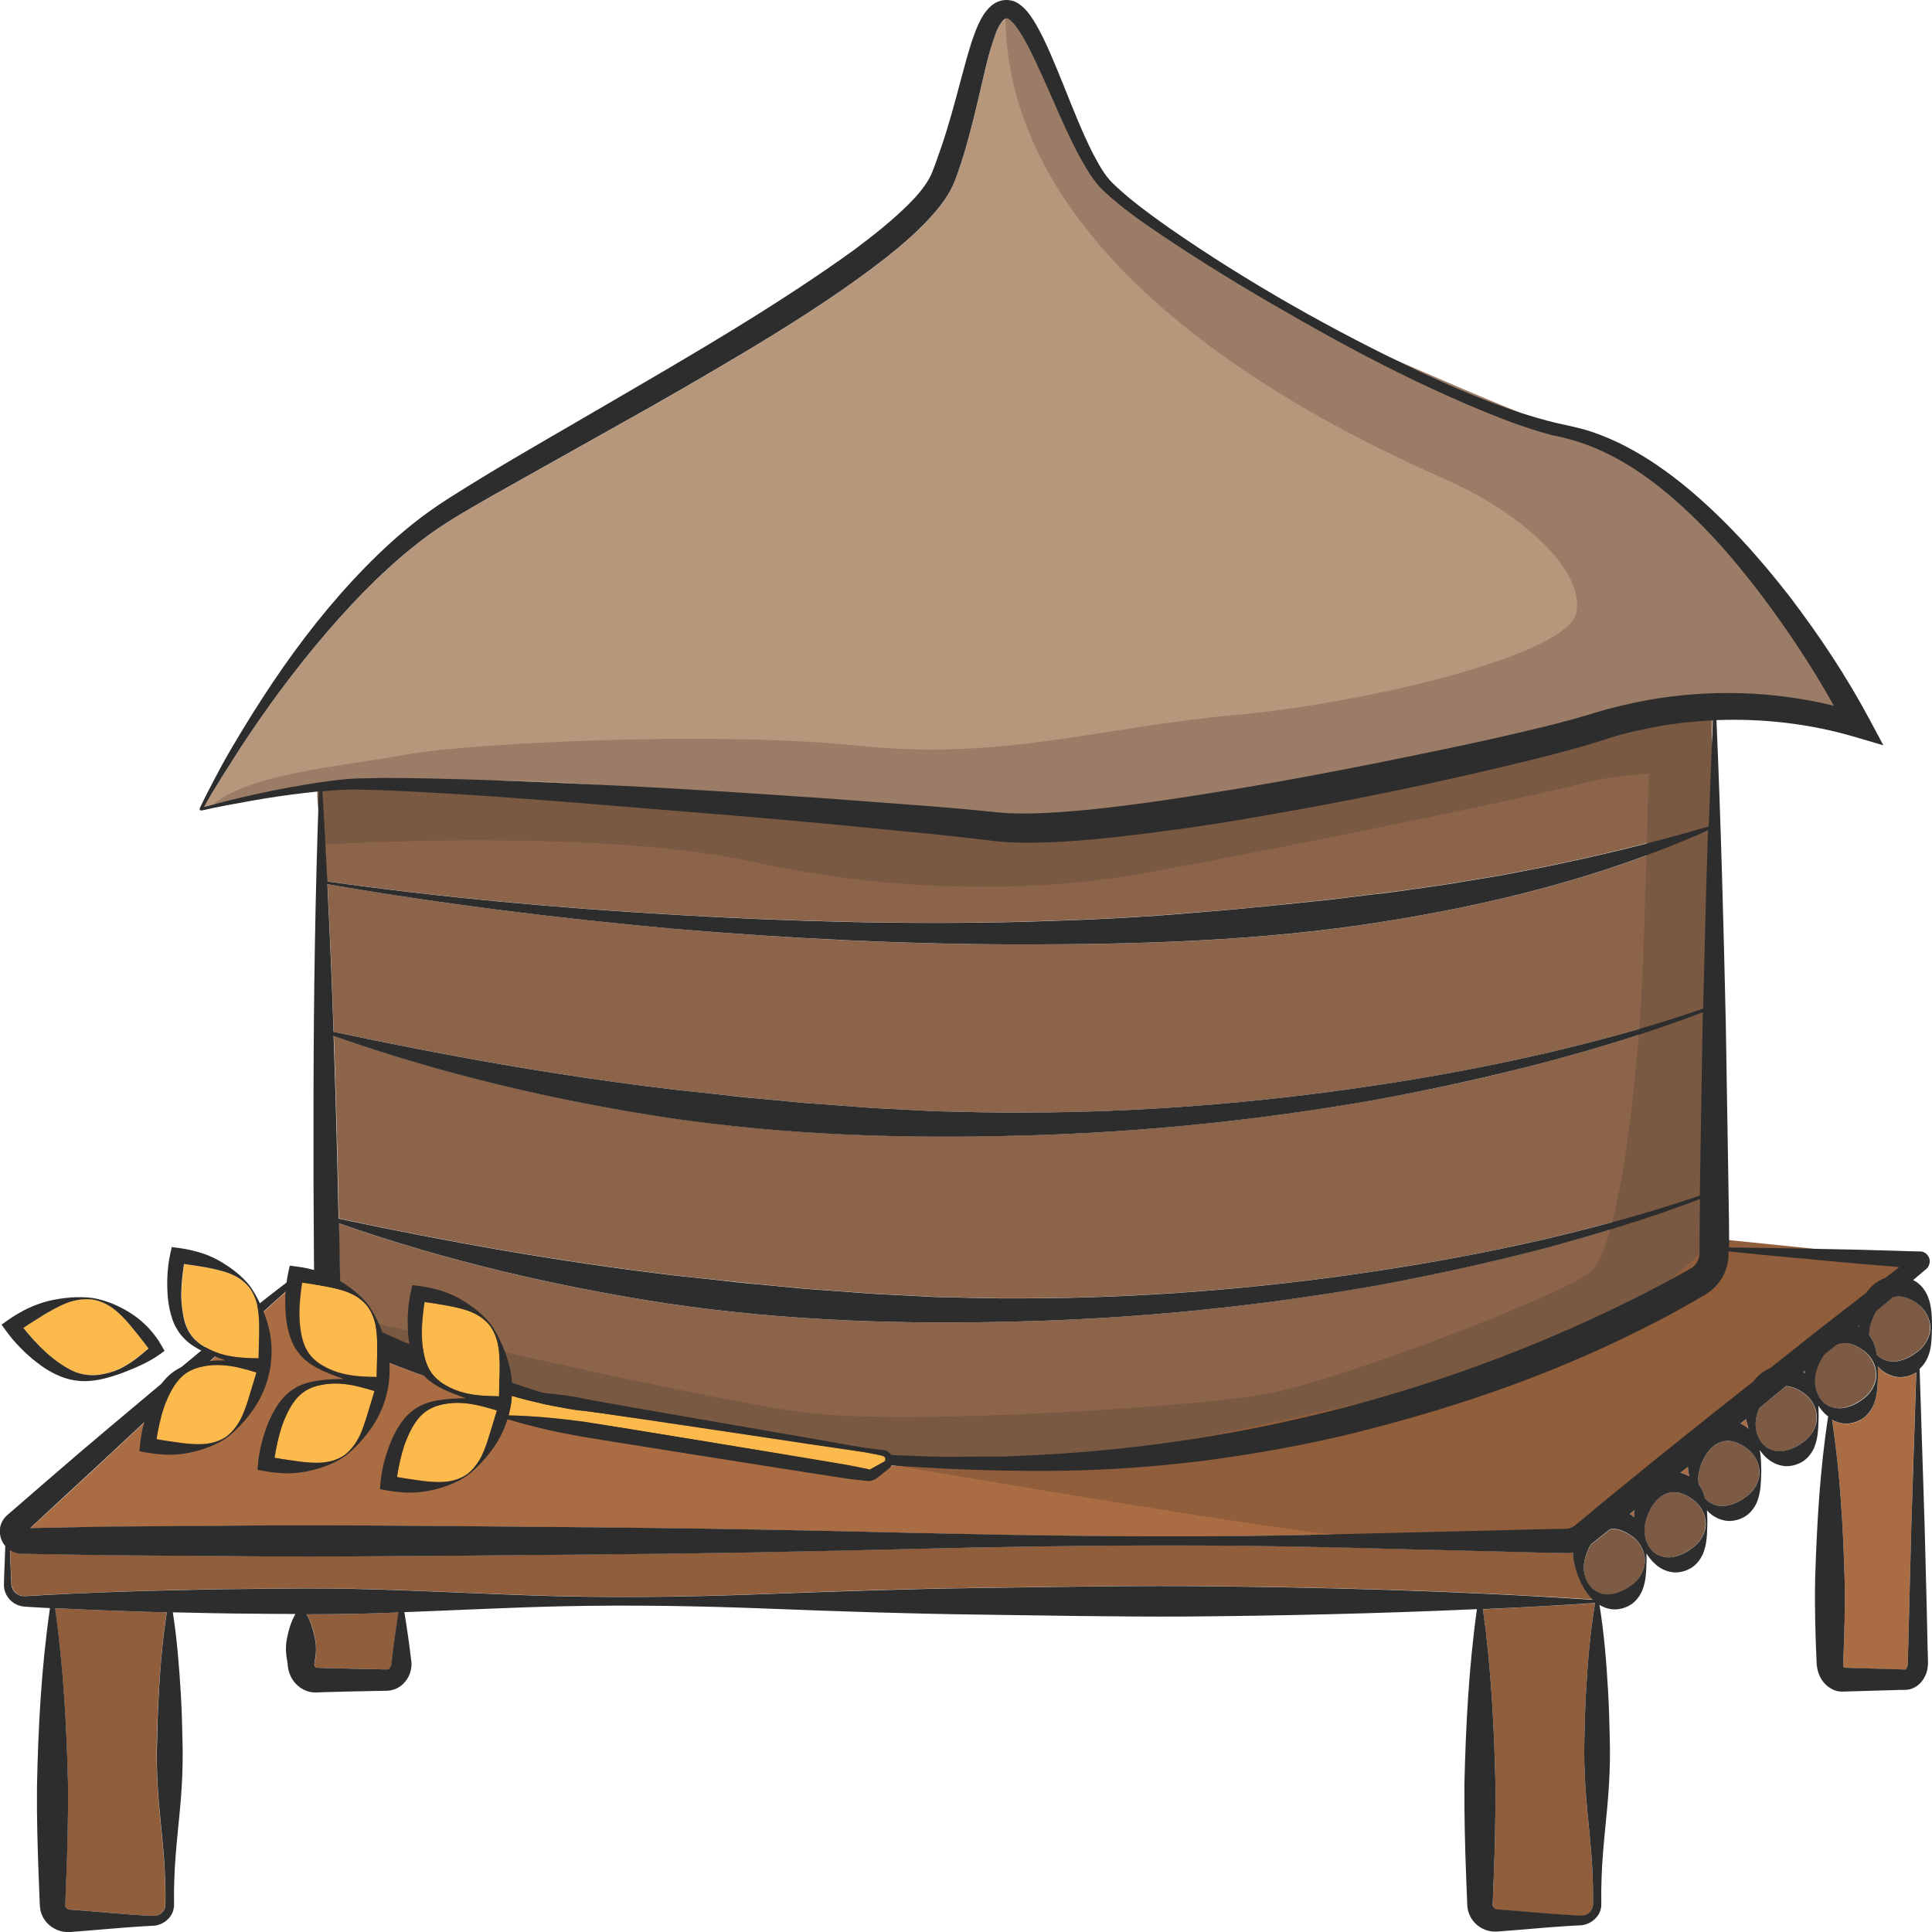 <?xml version="1.0" encoding="utf-8"?>
<!-- Generator: Adobe Illustrator 24.1.2, SVG Export Plug-In . SVG Version: 6.00 Build 0)  -->
<svg version="1.1" id="Layer_1" xmlns="http://www.w3.org/2000/svg" xmlns:xlink="http://www.w3.org/1999/xlink" x="0px" y="0px"
	 viewBox="0 0 128 128" style="enable-background:new 0 0 128 128;" xml:space="preserve">
<style type="text/css">
	.st0{fill:#AA6D43;}
	.st1{fill:#8C6449;}
	.st2{fill:#B7977B;}
	.st3{fill:#7C5A43;}
	.st4{fill:#915E3C;}
	.st5{fill:#7A5943;}
	.st6{fill:#9B7C67;}
	.st7{fill:#2D2D2D;}
	.st8{fill:#FCB94C;}
</style>
<g>
	<g>
		<path class="st0" d="M17.96,101.07c7.19-0.02,14.38,0.07,21.56,0.13c7.19,0.06,14.38,0.2,21.56,0.38
			c7.19,0.17,14.38,0.27,21.56,0.19c3.59-0.04,7.19-0.14,10.78-0.23l5.39-0.13l2.7-0.07l1.35-0.03c0.43-0.02,0.98,0.01,1.15-0.05
			c0.12-0.03,0.24-0.09,0.34-0.17l0.47-0.39l1.03-0.86l2.08-1.7c1.39-1.13,2.78-2.26,4.18-3.37c1.36-1.09,2.72-2.16,4.08-3.24
			c0.27-0.36,0.65-0.69,1.11-0.88c1.08-0.85,2.15-1.72,3.23-2.56l3.13-2.43c0.29-0.42,0.74-0.8,1.27-0.99l0.91-0.7l0.02-0.01
			l-1.28-0.11c-1.79-0.14-3.58-0.32-5.37-0.48c-1.56-0.14-3.12-0.29-4.67-0.45l0,0.16c0,0.08,0,0.16-0.01,0.24
			c-0.01,0.16-0.03,0.31-0.07,0.47c-0.14,0.62-0.48,1.19-0.96,1.62c-0.12,0.1-0.25,0.2-0.38,0.29c-0.15,0.1-0.21,0.12-0.31,0.19
			l-0.58,0.34c-0.77,0.44-1.55,0.87-2.33,1.28c-3.15,1.63-6.39,3.06-9.71,4.27c-3.33,1.21-6.72,2.23-10.14,3.09
			c-3.43,0.87-6.92,1.46-10.42,1.94c-3.51,0.42-7.04,0.66-10.56,0.65c-7.05,0.02-14.06-0.56-21.01-1.6l-1.3-0.19l-1.3-0.22
			c-0.87-0.15-1.74-0.28-2.6-0.46l-2.59-0.49l-2.58-0.57c-3.43-0.81-6.83-1.76-10.15-2.97c-1.66-0.61-3.3-1.27-4.91-2.04
			c-0.09-0.04-0.24-0.11-0.36-0.19c-0.13-0.08-0.26-0.17-0.37-0.27c-0.23-0.2-0.44-0.43-0.6-0.69c-0.16-0.26-0.28-0.54-0.36-0.84
			c-0.04-0.15-0.06-0.3-0.08-0.45c-0.01-0.08-0.01-0.15-0.02-0.23l0-0.17l-0.01-1.39l-0.84,0.04l-0.22,0.16l-0.25,0.21
			c-0.17,0.14-0.34,0.28-0.51,0.43l-1,0.89l-1.98,1.82l-3.94,3.65c-2.63,2.43-5.23,4.9-7.87,7.32l-1.97,1.82L2,101.24l5.17-0.08
			L17.96,101.07z"/>
		<path class="st0" d="M119.58,90.99c-0.01-0.06-0.01-0.12-0.01-0.17c-0.03,0.03-0.06,0.05-0.1,0.08
			C119.51,90.92,119.54,90.96,119.58,90.99z"/>
		<path class="st0" d="M123.16,87.89c0-0.02,0-0.05-0.01-0.07l-0.05,0.04C123.13,87.87,123.15,87.88,123.16,87.89z"/>
		<path class="st0" d="M108.26,100.52c-0.01-0.16,0-0.31,0.02-0.47l-0.32,0.25c0.04,0.02,0.08,0.04,0.11,0.07
			C108.14,100.41,108.2,100.47,108.26,100.52z"/>
		<path class="st0" d="M115.66,94.52c0.07,0.05,0.13,0.1,0.19,0.16c-0.07-0.21-0.13-0.43-0.17-0.65c-0.12,0.1-0.24,0.2-0.37,0.3
			C115.44,94.38,115.56,94.44,115.66,94.52z"/>
		<path class="st0" d="M111.33,97.58c0.21,0.05,0.41,0.13,0.59,0.23c-0.02-0.09-0.05-0.18-0.06-0.28c-0.02-0.12-0.02-0.24-0.03-0.36
			C111.66,97.31,111.5,97.45,111.33,97.58z"/>
		<path class="st1" d="M112.65,78.33l0.17-10.44c0.01-0.28,0.01-0.56,0.02-0.84c-3.38,1.3-6.85,2.35-10.34,3.29
			c-3.77,1-7.58,1.84-11.42,2.53c-7.69,1.35-15.48,2.16-23.3,2.35c-7.81,0.23-15.68-0.02-23.43-1.16
			c-7.56-1.15-15.04-2.9-22.23-5.44c0.05,1.46,0.1,2.91,0.14,4.37c0.08,2.58,0.14,5.16,0.19,7.74c7.36,1.56,14.73,2.87,22.16,3.75
			c0.96,0.12,1.92,0.21,2.88,0.31c0.96,0.1,1.92,0.22,2.89,0.3l2.89,0.28l2.89,0.21c0.96,0.08,1.93,0.15,2.9,0.19l2.9,0.15
			c1.93,0.04,3.87,0.11,5.81,0.09c7.75-0.01,15.5-0.62,23.17-1.77c3.84-0.57,7.66-1.28,11.44-2.15c3.46-0.82,6.91-1.74,10.27-2.9
			L112.65,78.33z"/>
		<path class="st2" d="M25.31,51.55l1.74,0.01c4.64,0.07,9.26,0.28,13.89,0.5c4.63,0.22,9.24,0.54,13.86,0.85l6.93,0.52
			c1.16,0.1,2.31,0.19,3.47,0.31l0.87,0.09l0.8,0.06c0.55,0.02,1.1,0.03,1.66,0.01c2.25-0.07,4.53-0.32,6.8-0.62
			c2.28-0.3,4.55-0.67,6.82-1.04c4.54-0.76,9.07-1.66,13.58-2.6c2.25-0.48,4.51-0.98,6.73-1.52c0.56-0.14,1.11-0.28,1.66-0.43
			c0.55-0.15,1.05-0.31,1.64-0.48c1.14-0.36,2.3-0.61,3.48-0.83c4.06-0.71,8.27-0.6,12.27,0.39c-1.23-2.21-2.63-4.36-4.12-6.41
			c-1.87-2.57-3.92-5.02-6.29-7.12c-2.37-2.11-5.06-3.81-8.23-4.39c-1.59-0.42-3.12-1-4.62-1.61c-1.5-0.61-2.98-1.28-4.44-1.98
			c-2.92-1.4-5.77-2.94-8.56-4.56c-2.81-1.6-5.56-3.29-8.25-5.09c-1.34-0.92-2.67-1.82-3.89-2.97c-0.64-0.61-1.05-1.34-1.46-2.05
			c-0.4-0.72-0.75-1.45-1.09-2.18c-0.68-1.47-1.29-2.95-1.97-4.39c-0.34-0.71-0.7-1.42-1.11-2.04c-0.2-0.3-0.45-0.59-0.64-0.71
			c-0.04-0.03-0.08-0.04-0.1-0.05c-0.02,0-0.01,0-0.05,0.01c-0.06,0.01-0.11,0.04-0.2,0.11C66.31,1.5,66.13,1.81,66,2.14
			c-0.14,0.33-0.26,0.7-0.36,1.07c-0.21,0.75-0.39,1.52-0.58,2.3c-0.36,1.56-0.73,3.14-1.2,4.71c-0.12,0.39-0.25,0.78-0.38,1.17
			l-0.21,0.58c-0.08,0.22-0.19,0.45-0.3,0.65c-0.45,0.81-1.01,1.47-1.6,2.08c-1.17,1.22-2.46,2.24-3.77,3.22
			c-2.63,1.95-5.37,3.68-8.15,5.35c-2.78,1.66-5.58,3.28-8.4,4.85l-8.43,4.73c-1.4,0.8-2.8,1.58-4.06,2.49
			c-1.28,0.92-2.48,1.96-3.63,3.06c-2.29,2.21-4.34,4.67-6.26,7.23c-0.96,1.28-1.88,2.6-2.75,3.94l-1.29,2.03L14,52.62l-0.31,0.52
			l-0.15,0.26l-0.04,0.06l0.2-0.05l0.42-0.11l0.84-0.22l1.69-0.4c1.13-0.25,2.27-0.47,3.42-0.67c1.15-0.19,2.29-0.37,3.48-0.42
			L25.31,51.55z"/>
		<path class="st0" d="M127.12,84.06C127.12,84.06,127.12,84.06,127.12,84.06C127.15,84.06,127.13,84.06,127.12,84.06z"/>
		<path class="st1" d="M67.77,87.54c-7.81,0.23-15.68-0.02-23.43-1.16c-7.45-1.13-14.81-2.85-21.9-5.33
			c0.02,0.79,0.03,1.59,0.05,2.38l0.05,2.61c-0.01,0.65,0.25,1.06,0.82,1.33c1.55,0.74,3.13,1.45,4.74,2.09
			c3.2,1.32,6.5,2.45,9.85,3.42c3.34,0.99,6.76,1.76,10.2,2.34c3.44,0.6,6.93,0.94,10.41,1.16c1.75,0.07,3.49,0.17,5.24,0.13
			l2.62-0.01l2.61-0.12c13.91-0.74,27.61-4.43,39.92-10.7c0.77-0.39,1.53-0.8,2.28-1.21l0.56-0.32c0.08-0.05,0.22-0.12,0.25-0.14
			c0.05-0.03,0.1-0.07,0.14-0.1c0.18-0.15,0.31-0.36,0.36-0.59c0.02-0.06,0.02-0.12,0.03-0.18l0.01-0.09l0-0.16l0-0.65l0.01-1.3
			l0.02-1.5c-3.31,1.26-6.71,2.29-10.13,3.21c-3.77,1-7.58,1.84-11.42,2.53C83.39,86.54,75.59,87.34,67.77,87.54z"/>
		<path class="st1" d="M113.45,47.72c-1.3,0.06-2.59,0.2-3.87,0.44c-1.1,0.22-2.19,0.47-3.26,0.82c-0.51,0.16-1.11,0.35-1.68,0.51
			c-0.57,0.16-1.13,0.31-1.7,0.46c-2.26,0.58-4.52,1.11-6.78,1.62c-4.53,1.02-9.08,1.89-13.66,2.67c-2.29,0.39-4.59,0.72-6.91,1.01
			c-2.32,0.28-4.64,0.51-7.02,0.57c-0.6,0.01-1.2,0-1.81-0.03l-0.93-0.08l-0.85-0.1c-1.14-0.14-2.29-0.26-3.43-0.38l-6.9-0.67
			c-4.6-0.43-9.21-0.79-13.82-1.17c-4.61-0.37-9.22-0.74-13.83-0.97l-1.73-0.08l-1.72-0.04c-0.73,0-1.48,0.05-2.22,0.12
			c0.12,1.99,0.23,3.98,0.33,5.97c7.65,1.08,15.36,1.76,23.06,2.21c7.72,0.46,15.45,0.65,23.16,0.46c3.86-0.11,7.71-0.28,11.55-0.63
			c1.92-0.14,3.84-0.33,5.75-0.53l2.87-0.3l2.86-0.35c0.96-0.1,1.91-0.24,2.86-0.37c0.95-0.14,1.91-0.26,2.85-0.43l2.85-0.47
			l2.83-0.55c3.64-0.75,7.26-1.62,10.85-2.69C113.25,52.41,113.34,50.06,113.45,47.72z"/>
		<path class="st1" d="M113.17,55.01c-6.95,3.11-14.44,4.96-21.96,6.12c-7.71,1.21-15.51,1.43-23.28,1.44
			c-7.77,0.01-15.53-0.38-23.25-1.03c-7.7-0.7-15.37-1.64-22.98-2.96c0.16,3.26,0.3,6.52,0.41,9.78c7.48,1.59,14.96,2.93,22.49,3.82
			c0.96,0.12,1.92,0.21,2.88,0.31c0.96,0.1,1.92,0.22,2.89,0.3l2.89,0.28l2.89,0.21c0.96,0.08,1.93,0.15,2.9,0.19l2.9,0.15
			c1.93,0.04,3.87,0.11,5.81,0.09c7.75-0.01,15.5-0.62,23.17-1.77c3.84-0.57,7.66-1.28,11.44-2.15c3.54-0.83,7.06-1.77,10.49-2.97
			C112.93,62.89,113.04,58.95,113.17,55.01z"/>
		<path class="st3" d="M112.15,99.35c-0.47-0.34-0.9-0.5-1.3-0.49c-0.39,0.02-0.81,0.2-1.15,0.59c-0.32,0.39-0.58,0.9-0.71,1.48
			c-0.12,0.58-0.01,1.24,0.38,1.71c0.39,0.48,1.04,0.61,1.48,0.51c0.45-0.09,0.84-0.28,1.31-0.62c0.46-0.34,0.85-0.95,0.83-1.6
			C113,100.29,112.62,99.68,112.15,99.35z"/>
		<path class="st0" d="M125.73,91.24c-0.43-0.04-0.82-0.23-1.11-0.49c-0.08-0.07-0.14-0.14-0.21-0.22c0,0.17,0.01,0.34,0.01,0.51
			c-0.03,0.65,0,1.35-0.3,2.07c-0.15,0.35-0.4,0.68-0.76,0.91c-0.35,0.23-0.79,0.34-1.22,0.3c-0.27-0.03-0.53-0.12-0.76-0.25
			c0.53,3.52,0.73,7.04,0.83,10.56c0.04,1.82-0.01,3.65-0.09,5.47c-0.01,0.15-0.01,0.13,0,0.2c0,0.05,0.01,0.09,0.02,0.12
			c0.01,0.06,0.03,0.07,0.02,0.08l0.33,0.01l0.69,0.02l2.75,0.08l0.28,0.01c-0.01,0-0.02,0.01,0,0.01c0.03-0.01,0.1-0.08,0.14-0.18
			c0.08-0.13,0.05-0.72,0.07-1.15l0.07-2.73l0.14-5.47l0.32-10.16c0,0,0,0-0.01,0C126.6,91.16,126.15,91.28,125.73,91.24z"/>
		<path class="st0" d="M122.14,110.49c-0.01,0-0.01,0-0.02,0C122.1,110.48,122.08,110.49,122.14,110.49z"/>
		<path class="st3" d="M122.14,93.27c0.45-0.09,0.84-0.28,1.31-0.62c0.46-0.34,0.85-0.95,0.83-1.6c0-0.64-0.38-1.25-0.85-1.59
			c-0.47-0.34-0.9-0.5-1.3-0.49c-0.16,0.01-0.33,0.05-0.49,0.12l-0.17,0.14c-0.21,0.18-0.42,0.35-0.64,0.52
			c-0.26,0.36-0.46,0.8-0.57,1.29c-0.12,0.58-0.01,1.24,0.38,1.71C121.06,93.24,121.7,93.36,122.14,93.27z"/>
		<path class="st0" d="M1.63,101.58l-0.01,0.01C1.59,101.62,1.62,101.59,1.63,101.58L1.63,101.58z"/>
		<path class="st3" d="M119.51,92.32c-0.43-0.31-0.82-0.46-1.19-0.48c-0.59,0.49-1.18,0.98-1.78,1.47c-0.08,0.19-0.14,0.39-0.19,0.6
			c-0.12,0.58-0.01,1.24,0.38,1.71c0.39,0.48,1.04,0.61,1.48,0.51c0.45-0.09,0.84-0.28,1.31-0.62c0.46-0.34,0.85-0.95,0.83-1.6
			C120.36,93.26,119.98,92.65,119.51,92.32z"/>
		<path class="st3" d="M127.03,86.37c-0.47-0.34-0.9-0.5-1.3-0.49c-0.11,0.01-0.22,0.03-0.33,0.06l-1.09,0.91
			c-0.19,0.32-0.35,0.69-0.44,1.1c-0.03,0.16-0.04,0.32-0.04,0.49c0.13,0.16,0.23,0.34,0.3,0.52c0.11,0.26,0.16,0.52,0.2,0.78
			c0.39,0.41,0.98,0.53,1.39,0.43c0.45-0.09,0.84-0.28,1.31-0.62c0.46-0.34,0.85-0.95,0.83-1.6
			C127.88,87.32,127.5,86.71,127.03,86.37z"/>
		<path class="st4" d="M20.32,106.95c0.28,0.51,0.44,1.02,0.54,1.52c0.07,0.33,0.1,0.65,0.08,0.98c-0.01,0.16-0.03,0.33-0.06,0.49
			l-0.04,0.25c0,0.04,0,0.06,0,0.08c0.01,0.1,0.06,0.18,0.08,0.2c0,0.01,0,0.01,0,0.01c0.01,0-0.04,0.01,0.08,0.01l0.5,0.02
			l1.98,0.05l1.98,0.04l0.2,0c0.01,0,0.02,0,0.04,0c0.03-0.01,0.07-0.03,0.11-0.07c0.04-0.04,0.08-0.1,0.1-0.17
			c0.01-0.04,0.02-0.07,0.03-0.11l0.02-0.19c0.13-1.08,0.28-2.15,0.45-3.23c-0.96,0.03-1.92,0.07-2.88,0.09
			C22.45,106.94,21.38,106.95,20.32,106.95z"/>
		<path class="st4" d="M10.51,112.23c0.11-1.8,0.25-3.6,0.53-5.41c-0.42-0.01-0.84-0.02-1.26-0.03c-2.05-0.06-4.09-0.14-6.14-0.24
			c0.56,3.94,0.78,7.88,0.86,11.82c0.02,2.05-0.04,4.09-0.12,6.14l-0.06,1.53l-0.01,0.16c0,0.01,0,0.02-0.01,0.04
			c0,0.02,0,0.05,0.02,0.08c0.03,0.05,0.08,0.12,0.16,0.16c0.05,0.02,0.06,0.03,0.17,0.04l0.39,0.03l0.77,0.06l1.55,0.13
			c0.52,0.04,1.03,0.09,1.55,0.12l0.77,0.05l0.39,0.02c0.12,0,0.19,0,0.29-0.02c0.18-0.04,0.35-0.15,0.46-0.3
			c0.05-0.07,0.09-0.16,0.11-0.25c0.02-0.08,0.02-0.17,0.02-0.32c0.01-0.51,0-1.02-0.02-1.53c-0.06-2.05-0.37-4.09-0.49-6.14
			c-0.06-1.02-0.08-2.05-0.05-3.07C10.42,114.28,10.45,113.25,10.51,112.23z"/>
		<path class="st3" d="M115.72,95.95c-0.47-0.34-0.9-0.5-1.3-0.49c-0.39,0.02-0.81,0.2-1.15,0.59c-0.32,0.39-0.58,0.9-0.71,1.48
			c-0.06,0.27-0.05,0.55-0.01,0.83c0.12,0.16,0.22,0.33,0.29,0.5c0.06,0.14,0.09,0.27,0.13,0.41c0.39,0.46,1.02,0.58,1.45,0.48
			c0.45-0.09,0.84-0.28,1.31-0.62c0.46-0.34,0.85-0.95,0.83-1.6C116.57,96.89,116.19,96.28,115.72,95.95z"/>
		<path class="st4" d="M105.02,105.34c-0.37-0.59-0.62-1.24-0.75-1.95c-0.03-0.18-0.05-0.36-0.05-0.55
			c-0.26,0.04-0.54,0.04-0.69,0.04l-0.67-0.01l-1.35-0.03l-2.7-0.07l-5.39-0.13c-3.59-0.1-7.19-0.19-10.78-0.23
			c-7.19-0.08-14.38,0.03-21.56,0.19c-7.19,0.18-14.38,0.32-21.56,0.38c-7.19,0.06-14.38,0.15-21.56,0.13l-10.78-0.08l-5.39-0.09
			l-0.37-0.01c-0.25-0.01-0.52-0.09-0.74-0.23c0,0-0.01-0.01-0.01-0.01l0.07,1.88c0.01,0.14,0,0.3,0.02,0.41
			c0.01,0.11,0.05,0.22,0.1,0.32c0.11,0.19,0.28,0.34,0.48,0.4c0.1,0.03,0.2,0.05,0.3,0.04l0.41-0.02l0.86-0.05
			c2.29-0.12,4.58-0.21,6.87-0.28c2.29-0.05,4.58-0.12,6.87-0.13c2.29-0.03,4.58-0.04,6.87,0c4.58,0.1,9.16,0.38,13.74,0.49
			c4.58,0.1,9.16,0.02,13.74-0.16c4.58-0.18,9.16-0.33,13.74-0.39c4.58-0.06,9.16-0.15,13.74-0.13c9.02,0.07,18.04,0.31,27.06,0.9
			C105.33,105.78,105.16,105.56,105.02,105.34z"/>
		<path class="st4" d="M105.08,112.09c0.11-1.96,0.27-3.92,0.6-5.88c-2.48,0.16-4.95,0.29-7.43,0.41c0.54,3.89,0.74,7.77,0.83,11.66
			c0.01,2.06-0.04,4.12-0.12,6.18L98.9,126l-0.01,0.19c0,0.01,0,0.03,0,0.04c0,0.03,0,0.05,0.02,0.08c0.02,0.06,0.08,0.13,0.15,0.17
			c0.05,0.02,0.07,0.03,0.15,0.04l0.39,0.03l0.78,0.06l1.56,0.13c0.52,0.04,1.04,0.09,1.56,0.12l0.78,0.05l0.39,0.02
			c0.11,0,0.19,0,0.29-0.02c0.18-0.04,0.35-0.16,0.45-0.31c0.05-0.08,0.09-0.16,0.11-0.25c0.01-0.04,0.01-0.09,0.02-0.14l0-0.19
			c0.01-0.52,0-1.03-0.02-1.55c-0.06-2.06-0.37-4.12-0.49-6.18c-0.06-1.03-0.08-2.06-0.05-3.09
			C104.99,114.15,105.02,113.12,105.08,112.09z"/>
		<path class="st5" d="M21.13,51.94c-0.34,0.11,0.23,4.02,0.23,4.02s18.14-1.15,28.58,1.15c10.45,2.3,19.51,1.72,24.1,1.03
			c4.59-0.69,26.29-5.05,30.65-6.2c4.36-1.15,8.95-0.57,8.95-0.57l-0.46-4.82c0,0-12.4,2.18-17.33,4.13
			c-4.94,1.95-15.5,4.02-19.86,4.13c-4.36,0.11-19.51,0.11-22.5-0.8c-2.98-0.92-24.44-2.12-26.72-2.07
			C24.5,52,21.13,51.94,21.13,51.94z"/>
		<path class="st5" d="M109.26,50.38c0,0-0.2,7.55-0.41,13.47c-0.2,5.92-1.43,18.77-3.47,20.41c-2.04,1.63-16.94,7.35-21.83,8.16
			c-4.9,0.82-23.35,2-30.09,1.18c-6.73-0.82-28.26-5.95-30.1-6.22c3.87,3.2,3.95,4.56,14.32,6.53s32.91,5.21,41.94,2.88
			s29.03-8.04,32.5-11.31c1.84-3.06,1.8-6.19,1.59-8c-0.2-1.82-0.34-23.64-0.25-24.63s-0.33-3.95-0.82-3.95
			S109.26,50.38,109.26,50.38z"/>
		<path class="st6" d="M66.61,0.49c-0.38,18.69,24.82,29.29,29.57,31.46c4.75,2.18,8.84,5.89,8.25,8.66s-13.78,5.97-22.69,6.77
			s-15.31,3.02-24.8,2.03s-25.71-0.2-30.06,0.59c-4.35,0.79-10.26,1.23-12.75,3.29c7.41-1.51,21.65-2.3,29.36-0.72
			s18.39,2.57,25.91,2.18c7.52-0.4,30.92-4.21,36.92-5.77c6-1.55,13.07-3.76,16.45-1.38c-2.74-4.66-9.22-15.61-14.88-17.62
			c-4.93-1.37-18.28-7.41-19.74-8.04c-1.47-0.64-10.58-5.5-15.51-10.61C67.81,1.29,66.61,0.49,66.61,0.49z"/>
		<path class="st4" d="M54.22,96.22c0,0,28.91,5.03,35.3,5.58c6.8,0.54,14.49,0.27,14.49,0.27l22.99-18.64l-13.33-1.36
			c0,0-7.89,7.89-12.79,8.57c-4.9,0.68-28.84,7.07-35.37,6.39S54.22,96.22,54.22,96.22z"/>
		<path class="st3" d="M108.13,101.8c-0.47-0.34-0.9-0.5-1.3-0.49c-0.06,0-0.12,0.02-0.17,0.03l-0.8,0.63l-0.26,0.21
			c-0.06,0.05-0.13,0.1-0.21,0.17c-0.18,0.31-0.32,0.66-0.41,1.05c-0.12,0.58-0.01,1.24,0.38,1.71c0.39,0.48,1.04,0.61,1.48,0.51
			c0.45-0.09,0.84-0.28,1.31-0.62c0.46-0.34,0.85-0.95,0.83-1.6C108.98,102.74,108.6,102.13,108.13,101.8z"/>
		<path class="st7" d="M128,87.96c-0.01-0.65,0.01-1.35-0.28-2.08c-0.15-0.35-0.39-0.7-0.74-0.94c-0.07-0.05-0.15-0.09-0.23-0.13
			l0.4-0.34l0.26-0.22l0.13-0.11l0.06-0.05c0.01-0.01,0.14-0.12,0.17-0.21c0.05-0.1,0.08-0.21,0.08-0.32c0-0.21-0.11-0.41-0.29-0.54
			c-0.09-0.06-0.2-0.1-0.3-0.11l-0.07,0l-0.17,0l-0.34-0.01l-0.67-0.02l-1.35-0.04c-1.8-0.06-3.6-0.08-5.39-0.12
			c-1.57-0.03-3.14-0.06-4.71-0.07l0-0.41l-0.01-1.3l-0.04-2.61l-0.17-10.44c-0.15-6.73-0.33-13.46-0.62-20.18
			c3.1-0.12,6.22,0.24,9.19,1.12l1.87,0.55l-0.9-1.68c-1.55-2.91-3.35-5.6-5.32-8.19c-2-2.57-4.18-5.01-6.7-7.12
			c-1.26-1.05-2.61-2.01-4.08-2.78c-0.73-0.39-1.5-0.72-2.29-0.99c-0.79-0.27-1.64-0.43-2.39-0.6c-3.09-0.75-6.07-2.01-8.98-3.37
			c-5.81-2.75-11.45-5.93-16.72-9.59c-1.3-0.93-2.62-1.88-3.72-2.96c-0.52-0.52-0.89-1.22-1.26-1.91c-0.36-0.7-0.68-1.43-0.99-2.16
			c-0.62-1.47-1.18-2.97-1.83-4.46c-0.33-0.75-0.67-1.49-1.13-2.23c-0.24-0.36-0.48-0.74-0.96-1.08c-0.12-0.08-0.26-0.16-0.44-0.21
			C66.88,0,66.66-0.01,66.51,0.01c-0.35,0.04-0.66,0.21-0.87,0.4C65.21,0.81,65,1.23,64.81,1.63c-0.18,0.4-0.32,0.8-0.45,1.19
			c-0.25,0.79-0.46,1.57-0.67,2.35c-0.41,1.55-0.82,3.09-1.33,4.58l-0.39,1.11l-0.21,0.55c-0.06,0.15-0.13,0.29-0.21,0.44
			c-0.34,0.59-0.83,1.17-1.37,1.7c-1.09,1.08-2.33,2.06-3.6,3.01c-5.16,3.72-10.75,6.95-16.31,10.19c-2.78,1.63-5.59,3.22-8.35,4.9
			c-1.37,0.85-2.78,1.68-4.1,2.69c-1.31,1-2.52,2.11-3.66,3.28c-2.28,2.34-4.28,4.9-6.08,7.58c-0.9,1.34-1.76,2.71-2.58,4.1
			c-0.41,0.69-0.81,1.4-1.18,2.11l-0.56,1.07l-0.27,0.54l-0.13,0.27l-0.07,0.14l-0.03,0.07l-0.02,0.05c-0.02,0.04-0.01,0.09,0,0.12
			c0.03,0.02,0.11,0.04,0.15,0.02l0.05-0.01l0.11-0.02l0.21-0.05l0.42-0.09l0.85-0.17l1.7-0.31c1.14-0.2,2.28-0.37,3.42-0.5
			c0.33-0.04,0.65-0.07,0.98-0.11c-0.25,6.86-0.35,13.72-0.36,20.58c-0.01,3.48,0,6.96,0.03,10.44l0.01,0.97l-0.88-0.04l-0.03,0
			l-0.02,0.01l-0.34,0.19l-0.28,0.2c-0.18,0.13-0.37,0.26-0.55,0.4l-1.07,0.83l-2.11,1.68c-1.4,1.12-2.78,2.27-4.16,3.42
			c-2.75,2.31-5.51,4.6-8.21,6.95l-2.03,1.76l-0.51,0.44l-0.13,0.11c-0.06,0.05-0.17,0.16-0.24,0.26c-0.15,0.21-0.25,0.47-0.26,0.74
			c-0.02,0.39,0.11,0.77,0.36,1.06l-0.08,2.14l-0.01,0.44c0,0.17,0.03,0.35,0.1,0.51c0.13,0.33,0.38,0.61,0.71,0.77
			c0.16,0.08,0.34,0.13,0.53,0.15l0.44,0.03l0.86,0.05c0.14,0.01,0.28,0.01,0.41,0.02c-0.57,3.94-0.78,7.89-0.86,11.83
			c-0.02,2.05,0.04,4.09,0.12,6.14l0.06,1.53l0.01,0.22c0.01,0.12,0.03,0.23,0.05,0.35c0.06,0.23,0.16,0.44,0.29,0.62
			c0.26,0.37,0.66,0.61,1.07,0.72c0.19,0.05,0.45,0.06,0.6,0.05l0.39-0.03l0.77-0.06l1.55-0.13c0.52-0.04,1.03-0.09,1.55-0.12
			l0.77-0.05l0.39-0.02c0.14,0,0.32-0.02,0.47-0.08c0.31-0.1,0.59-0.31,0.77-0.58c0.09-0.14,0.16-0.29,0.19-0.45
			c0.04-0.17,0.03-0.33,0.03-0.45c-0.01-0.51,0-1.02,0.02-1.53c0.06-2.05,0.37-4.09,0.49-6.14c0.06-1.02,0.08-2.05,0.05-3.07
			c-0.02-1.02-0.05-2.05-0.11-3.07c-0.11-1.8-0.25-3.6-0.53-5.4c1.73,0.04,3.46,0.08,5.19,0.09c0.98,0.01,1.96,0.02,2.93,0.02
			c-0.28,0.51-0.44,1.02-0.54,1.53c-0.07,0.33-0.1,0.65-0.08,0.98c0.01,0.16,0.03,0.33,0.06,0.49l0.04,0.25
			c0.01,0.13,0.02,0.27,0.05,0.4c0.11,0.54,0.44,1.07,1.01,1.36c0.14,0.07,0.3,0.13,0.46,0.16c0.15,0.03,0.37,0.03,0.41,0.03
			l0.5-0.02l1.98-0.05l1.98-0.04l0.12,0l0.17-0.01c0.15-0.01,0.3-0.05,0.44-0.1c0.28-0.11,0.51-0.29,0.68-0.5
			c0.17-0.21,0.29-0.45,0.35-0.69c0.07-0.22,0.08-0.55,0.05-0.67c-0.13-1.08-0.28-2.16-0.46-3.24c3.48-0.13,6.96-0.31,10.45-0.39
			c4.58-0.1,9.16-0.02,13.74,0.16c4.58,0.18,9.16,0.33,13.74,0.39c4.58,0.06,9.16,0.15,13.74,0.13c6.46-0.05,12.93-0.2,19.39-0.49
			c-0.54,3.88-0.74,7.76-0.83,11.64c-0.01,2.06,0.04,4.12,0.12,6.18l0.06,1.55l0.01,0.2c0,0.12,0.02,0.23,0.04,0.35
			c0.05,0.23,0.15,0.44,0.27,0.63c0.26,0.38,0.64,0.64,1.06,0.75c0.2,0.06,0.44,0.07,0.61,0.06l0.39-0.03l0.78-0.06l1.56-0.13
			c0.52-0.04,1.04-0.09,1.56-0.12l0.78-0.05l0.39-0.02c0.15,0,0.33-0.03,0.48-0.09c0.31-0.11,0.58-0.33,0.76-0.6
			c0.09-0.14,0.15-0.3,0.18-0.46c0.02-0.08,0.02-0.16,0.02-0.25l0-0.2c-0.01-0.52,0-1.03,0.02-1.55c0.06-2.06,0.37-4.12,0.49-6.18
			c0.06-1.03,0.08-2.06,0.05-3.09c-0.02-1.03-0.05-2.06-0.11-3.09c-0.11-1.91-0.26-3.81-0.57-5.72c0.25,0.15,0.54,0.26,0.84,0.29
			c0.42,0.04,0.87-0.08,1.22-0.3c0.35-0.22,0.6-0.56,0.76-0.91c0.3-0.72,0.27-1.42,0.3-2.07c0-0.14,0-0.28-0.01-0.42
			c0.18,0.27,0.37,0.53,0.65,0.76c0.29,0.25,0.68,0.44,1.11,0.49c0.42,0.04,0.87-0.08,1.22-0.3c0.35-0.22,0.6-0.56,0.76-0.91
			c0.3-0.72,0.27-1.42,0.3-2.07c0-0.27-0.01-0.54-0.03-0.83c0.07,0.07,0.13,0.15,0.21,0.21c0.29,0.25,0.68,0.44,1.11,0.49
			c0.43,0.04,0.87-0.08,1.22-0.3c0.35-0.22,0.6-0.56,0.76-0.91c0.3-0.72,0.27-1.42,0.3-2.07c-0.01-0.45-0.01-0.92-0.1-1.41
			c0.14,0.2,0.3,0.4,0.51,0.57c0.29,0.25,0.68,0.44,1.11,0.49c0.42,0.04,0.87-0.08,1.22-0.3c0.35-0.22,0.6-0.56,0.76-0.91
			c0.3-0.72,0.27-1.42,0.3-2.07c0-0.23-0.01-0.48-0.02-0.72c0.16,0.23,0.33,0.46,0.57,0.65c0.03,0.02,0.06,0.04,0.08,0.06
			c-0.55,3.58-0.75,7.15-0.86,10.73c-0.04,1.82,0.01,3.65,0.09,5.47c0,0.58,0.2,1.49,1.13,1.92c0.12,0.05,0.24,0.09,0.37,0.1
			c0.13,0.02,0.28,0.02,0.31,0.01l0.34-0.01l0.69-0.02l2.75-0.08l0.17,0c0.06,0,0.09,0,0.24-0.01c0.24-0.02,0.46-0.12,0.64-0.24
			c0.35-0.25,0.54-0.58,0.65-0.91c0.11-0.32,0.1-0.71,0.09-0.89l-0.02-0.68l-0.06-2.73l-0.14-5.47l-0.33-10.34
			c0.23-0.21,0.4-0.46,0.52-0.72C128,89.31,127.97,88.61,128,87.96z M127.12,84.06C127.12,84.06,127.12,84.06,127.12,84.06
			C127.13,84.06,127.15,84.06,127.12,84.06z M20.08,52.01c-1.15,0.19-2.29,0.42-3.42,0.67l-1.69,0.4l-0.84,0.22l-0.42,0.11
			l-0.2,0.05l0.04-0.06l0.15-0.26L14,52.62l0.63-1.03l1.29-2.03c0.88-1.34,1.79-2.66,2.75-3.94c1.92-2.56,3.98-5.02,6.26-7.23
			c1.15-1.1,2.35-2.14,3.63-3.06c1.27-0.91,2.67-1.69,4.06-2.49l8.43-4.73c2.82-1.57,5.62-3.19,8.4-4.85
			c2.78-1.67,5.52-3.4,8.15-5.35c1.31-0.98,2.6-2,3.77-3.22c0.58-0.61,1.15-1.27,1.6-2.08c0.11-0.2,0.21-0.43,0.3-0.65l0.21-0.58
			c0.13-0.39,0.26-0.78,0.38-1.17c0.47-1.57,0.84-3.15,1.2-4.71c0.18-0.78,0.36-1.55,0.58-2.3c0.11-0.37,0.23-0.73,0.36-1.07
			c0.13-0.33,0.31-0.64,0.48-0.8c0.08-0.07,0.14-0.1,0.2-0.11c0.04-0.01,0.03-0.01,0.05-0.01c0.02,0,0.06,0.02,0.1,0.05
			c0.2,0.12,0.44,0.41,0.64,0.71c0.42,0.61,0.77,1.32,1.11,2.04c0.68,1.43,1.3,2.92,1.97,4.39c0.34,0.73,0.69,1.47,1.09,2.18
			c0.41,0.71,0.82,1.44,1.46,2.05c1.22,1.15,2.55,2.06,3.89,2.97c2.69,1.8,5.44,3.49,8.25,5.09c2.8,1.62,5.64,3.16,8.56,4.56
			c1.46,0.7,2.94,1.36,4.44,1.98c1.5,0.62,3.03,1.19,4.62,1.61c3.17,0.58,5.86,2.29,8.23,4.39c2.37,2.1,4.42,4.55,6.29,7.12
			c1.49,2.05,2.89,4.2,4.12,6.41c-4-0.99-8.21-1.1-12.27-0.39c-1.17,0.22-2.34,0.48-3.48,0.83c-0.59,0.17-1.09,0.33-1.64,0.48
			c-0.55,0.15-1.1,0.29-1.66,0.43c-2.23,0.55-4.48,1.05-6.73,1.52c-4.51,0.94-9.04,1.84-13.58,2.6c-2.27,0.37-4.54,0.74-6.82,1.04
			c-2.27,0.3-4.56,0.55-6.8,0.62c-0.56,0.01-1.12,0.01-1.66-0.01l-0.8-0.06l-0.87-0.09c-1.16-0.12-2.32-0.21-3.47-0.31l-6.93-0.52
			c-4.62-0.32-9.24-0.63-13.86-0.85c-4.63-0.22-9.25-0.43-13.89-0.5l-1.74-0.01l-1.75,0.04C22.37,51.64,21.22,51.82,20.08,52.01z
			 M102.36,82.1c-3.78,0.87-7.6,1.58-11.44,2.15c-7.67,1.15-15.42,1.76-23.17,1.77c-1.94,0.02-3.87-0.05-5.81-0.09l-2.9-0.15
			c-0.97-0.04-1.93-0.11-2.9-0.19l-2.89-0.21l-2.89-0.28c-0.96-0.07-1.92-0.19-2.89-0.3c-0.96-0.11-1.92-0.19-2.88-0.31
			c-7.43-0.88-14.79-2.19-22.16-3.75c-0.05-2.58-0.11-5.16-0.19-7.74c-0.04-1.46-0.09-2.91-0.14-4.37
			c7.19,2.54,14.67,4.29,22.23,5.44c7.75,1.14,15.62,1.39,23.43,1.16c7.82-0.2,15.61-1,23.3-2.35c3.84-0.7,7.65-1.54,11.42-2.53
			c3.5-0.94,6.96-1.99,10.34-3.29c-0.01,0.28-0.01,0.56-0.02,0.84l-0.17,10.44l-0.01,0.87C109.27,80.36,105.82,81.28,102.36,82.1z
			 M112.63,79.44l-0.02,1.5l-0.01,1.3l0,0.65l0,0.16l-0.01,0.09c-0.01,0.06-0.01,0.12-0.03,0.18c-0.06,0.23-0.19,0.44-0.36,0.59
			c-0.05,0.04-0.09,0.07-0.14,0.1c-0.04,0.02-0.17,0.1-0.25,0.14l-0.56,0.32c-0.75,0.41-1.51,0.82-2.28,1.21
			c-12.31,6.28-26.01,9.96-39.92,10.7l-2.61,0.12l-2.62,0.01c-1.75,0.04-3.49-0.07-5.24-0.13c-3.49-0.22-6.97-0.56-10.41-1.16
			c-3.44-0.59-6.86-1.35-10.2-2.34c-3.35-0.97-6.64-2.1-9.85-3.42c-1.61-0.64-3.19-1.35-4.74-2.09c-0.58-0.27-0.84-0.68-0.82-1.33
			l-0.05-2.61c-0.01-0.79-0.03-1.59-0.05-2.38c7.09,2.48,14.45,4.2,21.9,5.33c7.75,1.14,15.62,1.39,23.43,1.16
			c7.82-0.2,15.61-1,23.3-2.35c3.84-0.7,7.65-1.54,11.42-2.53C105.92,81.73,109.32,80.7,112.63,79.44z M102.36,69.79
			c-3.78,0.87-7.6,1.58-11.44,2.15c-7.67,1.15-15.42,1.76-23.17,1.77c-1.94,0.02-3.87-0.05-5.81-0.09l-2.9-0.15
			c-0.97-0.04-1.93-0.11-2.9-0.19l-2.89-0.21l-2.89-0.28c-0.96-0.07-1.92-0.19-2.89-0.3c-0.96-0.11-1.92-0.19-2.88-0.31
			c-7.54-0.89-15.02-2.23-22.49-3.82c-0.11-3.26-0.25-6.52-0.41-9.78c7.61,1.32,15.29,2.26,22.98,2.96
			c7.73,0.65,15.48,1.03,23.25,1.03c7.76-0.01,15.57-0.24,23.28-1.44c7.53-1.16,15.02-3.02,21.96-6.12
			c-0.13,3.94-0.23,7.88-0.32,11.81C109.42,68.02,105.9,68.96,102.36,69.79z M102.33,57.44l-2.83,0.55l-2.85,0.47
			c-0.95,0.17-1.9,0.29-2.85,0.43c-0.95,0.13-1.9,0.28-2.86,0.37l-2.86,0.35l-2.87,0.3c-1.91,0.19-3.83,0.39-5.75,0.53
			c-3.84,0.35-7.69,0.52-11.55,0.63c-7.72,0.19-15.45,0-23.16-0.46c-7.71-0.45-15.41-1.13-23.06-2.21c-0.1-1.99-0.21-3.98-0.33-5.97
			c0.75-0.07,1.49-0.13,2.22-0.12l1.72,0.04l1.73,0.08c4.61,0.23,9.22,0.59,13.83,0.97c4.61,0.38,9.22,0.74,13.82,1.17l6.9,0.67
			c1.15,0.12,2.3,0.24,3.43,0.38l0.85,0.1l0.93,0.08c0.61,0.03,1.21,0.04,1.81,0.03c2.38-0.05,4.7-0.28,7.02-0.57
			c2.31-0.29,4.62-0.61,6.91-1.01c4.58-0.78,9.14-1.65,13.66-2.67c2.26-0.51,4.52-1.03,6.78-1.62c0.56-0.15,1.13-0.3,1.7-0.46
			c0.57-0.16,1.16-0.36,1.68-0.51c1.07-0.35,2.16-0.6,3.26-0.82c1.28-0.24,2.57-0.38,3.87-0.44c-0.1,2.34-0.19,4.68-0.27,7.02
			C109.59,55.82,105.97,56.69,102.33,57.44z M2.23,101.03L4.2,99.2c2.64-2.42,5.24-4.88,7.87-7.32l3.94-3.65l1.98-1.82l1-0.89
			c0.17-0.15,0.34-0.29,0.51-0.43l0.25-0.21l0.22-0.16l0.84-0.04l0.01,1.39l0,0.17c0,0.08,0.01,0.15,0.02,0.23
			c0.02,0.15,0.04,0.3,0.08,0.45c0.08,0.29,0.2,0.58,0.36,0.84c0.16,0.26,0.37,0.49,0.6,0.69c0.12,0.1,0.24,0.19,0.37,0.27
			c0.13,0.08,0.28,0.15,0.36,0.19c1.61,0.77,3.25,1.43,4.91,2.04c3.33,1.21,6.73,2.16,10.15,2.97l2.58,0.57l2.59,0.49
			c0.86,0.17,1.73,0.3,2.6,0.46l1.3,0.22l1.3,0.19c6.95,1.04,13.96,1.61,21.01,1.6c3.53,0.01,7.05-0.23,10.56-0.65
			c3.5-0.47,6.99-1.07,10.42-1.94c3.43-0.86,6.82-1.88,10.14-3.09c3.32-1.21,6.57-2.64,9.71-4.27c0.79-0.41,1.56-0.84,2.33-1.28
			l0.58-0.34c0.11-0.06,0.17-0.09,0.31-0.19c0.14-0.09,0.26-0.18,0.38-0.29c0.48-0.43,0.82-1,0.96-1.62
			c0.04-0.15,0.06-0.31,0.07-0.47c0.01-0.08,0.01-0.16,0.01-0.24l0-0.16c1.56,0.16,3.11,0.31,4.67,0.45
			c1.79,0.17,3.58,0.34,5.37,0.48l1.28,0.11l-0.02,0.01l-0.91,0.7c-0.54,0.19-0.98,0.57-1.27,0.99l-3.13,2.43
			c-1.08,0.85-2.16,1.71-3.23,2.56c-0.46,0.19-0.84,0.51-1.11,0.88c-1.36,1.08-2.73,2.15-4.08,3.24c-1.4,1.11-2.8,2.24-4.18,3.37
			l-2.08,1.7l-1.03,0.86l-0.47,0.39c-0.1,0.07-0.22,0.13-0.34,0.17c-0.17,0.07-0.71,0.03-1.15,0.05l-1.35,0.03l-2.7,0.07l-5.39,0.13
			c-3.59,0.09-7.19,0.19-10.78,0.23c-7.19,0.08-14.38-0.03-21.56-0.19c-7.19-0.18-14.38-0.32-21.56-0.38
			c-7.19-0.06-14.38-0.15-21.56-0.13l-10.78,0.08L2,101.24L2.23,101.03z M123.16,87.89c-0.02-0.01-0.03-0.02-0.05-0.03l0.05-0.04
			C123.16,87.85,123.16,87.87,123.16,87.89z M119.58,90.99c-0.04-0.03-0.07-0.06-0.11-0.09c0.03-0.03,0.06-0.05,0.1-0.08
			C119.57,90.87,119.57,90.93,119.58,90.99z M115.85,94.67c-0.06-0.05-0.12-0.11-0.19-0.16c-0.11-0.08-0.23-0.14-0.35-0.19
			c0.12-0.1,0.24-0.2,0.37-0.3C115.73,94.24,115.78,94.46,115.85,94.67z M111.92,97.81c-0.18-0.1-0.38-0.18-0.59-0.23
			c0.17-0.13,0.33-0.27,0.5-0.4c0.01,0.12,0.01,0.24,0.03,0.36C111.88,97.63,111.9,97.72,111.92,97.81z M108.28,100.05
			c-0.02,0.16-0.03,0.32-0.02,0.47c-0.06-0.05-0.12-0.11-0.18-0.15c-0.04-0.03-0.08-0.04-0.11-0.07L108.28,100.05z M1.61,101.6
			l0.01-0.01v0C1.62,101.59,1.59,101.62,1.61,101.6z M10.45,118.37c0.12,2.05,0.43,4.09,0.49,6.14c0.02,0.51,0.03,1.02,0.02,1.53
			c0,0.14,0,0.23-0.02,0.32c-0.02,0.09-0.06,0.17-0.11,0.25c-0.11,0.15-0.28,0.26-0.46,0.3c-0.1,0.02-0.17,0.02-0.29,0.02
			l-0.39-0.02l-0.77-0.05c-0.52-0.03-1.03-0.08-1.55-0.12l-1.55-0.13l-0.77-0.06l-0.39-0.03c-0.11-0.01-0.11-0.02-0.17-0.04
			c-0.08-0.04-0.13-0.11-0.16-0.16c-0.01-0.03-0.02-0.05-0.02-0.08c0-0.01,0-0.02,0.01-0.04l0.01-0.16l0.06-1.53
			c0.08-2.05,0.13-4.09,0.12-6.14c-0.09-3.94-0.3-7.88-0.86-11.82c2.05,0.1,4.09,0.18,6.14,0.24c0.42,0.01,0.84,0.02,1.26,0.03
			c-0.28,1.8-0.43,3.61-0.53,5.41c-0.06,1.02-0.09,2.05-0.11,3.07C10.37,116.32,10.39,117.35,10.45,118.37z M25.95,110.06
			l-0.02,0.19c-0.01,0.04-0.01,0.08-0.03,0.11c-0.02,0.07-0.06,0.13-0.1,0.17c-0.04,0.04-0.08,0.06-0.11,0.07
			c-0.02,0-0.03,0.01-0.04,0l-0.2,0l-1.98-0.04l-1.98-0.05l-0.5-0.02c-0.12,0-0.07-0.01-0.08-0.01c0,0,0,0,0-0.01
			c-0.01-0.01-0.07-0.09-0.08-0.2c0-0.03,0-0.05,0-0.08l0.04-0.25c0.03-0.16,0.05-0.33,0.06-0.49c0.02-0.33-0.01-0.65-0.08-0.98
			c-0.11-0.51-0.26-1.02-0.54-1.52c1.07,0,2.13-0.01,3.2-0.03c0.96-0.02,1.92-0.05,2.88-0.09
			C26.23,107.91,26.07,108.98,25.95,110.06z M78.47,105.08c-4.58-0.02-9.16,0.07-13.74,0.13c-4.58,0.06-9.16,0.22-13.74,0.39
			c-4.58,0.18-9.16,0.26-13.74,0.16c-4.58-0.11-9.16-0.39-13.74-0.49c-2.29-0.05-4.58-0.03-6.87,0c-2.29,0.01-4.58,0.08-6.87,0.13
			c-2.29,0.07-4.58,0.15-6.87,0.28l-0.86,0.05l-0.41,0.02c-0.1,0-0.2-0.01-0.3-0.04c-0.2-0.07-0.38-0.21-0.48-0.4
			c-0.05-0.1-0.09-0.2-0.1-0.32c-0.01-0.12-0.01-0.28-0.02-0.41l-0.07-1.88c0,0,0,0.01,0.01,0.01c0.22,0.14,0.5,0.23,0.74,0.23
			l0.37,0.01l5.39,0.09l10.78,0.08c7.19,0.02,14.38-0.07,21.56-0.13c7.19-0.06,14.38-0.2,21.56-0.38
			c7.19-0.17,14.38-0.27,21.56-0.19c3.59,0.04,7.19,0.13,10.78,0.23l5.39,0.13l2.7,0.07l1.35,0.03l0.67,0.01
			c0.15,0.01,0.43,0.01,0.69-0.04c0,0.19,0.02,0.37,0.05,0.55c0.13,0.71,0.38,1.36,0.75,1.95c0.14,0.22,0.31,0.44,0.51,0.64
			C96.51,105.39,87.49,105.15,78.47,105.08z M105.03,118.27c0.12,2.06,0.43,4.12,0.49,6.18c0.02,0.52,0.03,1.03,0.02,1.55l0,0.19
			c0,0.05-0.01,0.09-0.02,0.14c-0.02,0.09-0.06,0.17-0.11,0.25c-0.1,0.16-0.27,0.27-0.45,0.31c-0.09,0.02-0.18,0.03-0.29,0.02
			l-0.39-0.02l-0.78-0.05c-0.52-0.03-1.04-0.08-1.56-0.12l-1.56-0.13l-0.78-0.06l-0.39-0.03c-0.09-0.01-0.11-0.02-0.15-0.04
			c-0.08-0.04-0.13-0.11-0.15-0.17c-0.01-0.03-0.02-0.06-0.02-0.08c0-0.01,0-0.03,0-0.04L98.9,126l0.06-1.55
			c0.08-2.06,0.13-4.12,0.12-6.18c-0.09-3.89-0.29-7.77-0.83-11.66c2.48-0.11,4.95-0.24,7.43-0.41c-0.33,1.96-0.49,3.92-0.6,5.88
			c-0.06,1.03-0.09,2.06-0.11,3.09C104.94,116.21,104.97,117.24,105.03,118.27z M108.15,104.98c-0.47,0.35-0.86,0.53-1.31,0.62
			c-0.44,0.1-1.09-0.02-1.48-0.51c-0.39-0.47-0.5-1.13-0.38-1.71c0.09-0.39,0.23-0.74,0.41-1.05c0.08-0.06,0.15-0.12,0.21-0.17
			l0.26-0.21l0.8-0.63c0.06-0.01,0.12-0.02,0.17-0.03c0.4-0.01,0.83,0.15,1.3,0.49c0.47,0.33,0.85,0.94,0.85,1.59
			C109,104.03,108.61,104.64,108.15,104.98z M112.17,102.53c-0.47,0.35-0.86,0.53-1.31,0.62c-0.44,0.1-1.09-0.02-1.48-0.51
			c-0.39-0.47-0.5-1.13-0.38-1.71c0.13-0.58,0.38-1.09,0.71-1.48c0.34-0.39,0.76-0.57,1.15-0.59c0.4-0.01,0.83,0.15,1.3,0.49
			c0.47,0.33,0.85,0.94,0.85,1.59C113.02,101.58,112.63,102.19,112.17,102.53z M115.73,99.13c-0.47,0.35-0.86,0.53-1.31,0.62
			c-0.43,0.1-1.06-0.02-1.45-0.48c-0.04-0.14-0.07-0.27-0.13-0.41c-0.07-0.17-0.17-0.34-0.29-0.5c-0.05-0.27-0.05-0.56,0.01-0.83
			c0.13-0.58,0.38-1.09,0.71-1.48c0.34-0.39,0.76-0.57,1.15-0.59c0.4-0.01,0.83,0.15,1.3,0.49c0.47,0.33,0.85,0.94,0.85,1.59
			C116.58,98.18,116.2,98.79,115.73,99.13z M119.53,95.5c-0.47,0.35-0.86,0.53-1.31,0.62c-0.44,0.1-1.09-0.02-1.48-0.51
			c-0.39-0.47-0.5-1.13-0.38-1.71c0.05-0.21,0.11-0.41,0.19-0.6c0.59-0.49,1.19-0.98,1.78-1.47c0.37,0.02,0.76,0.17,1.19,0.48
			c0.47,0.33,0.85,0.94,0.85,1.59C120.38,94.55,119.99,95.16,119.53,95.5z M120.67,92.76c-0.39-0.47-0.5-1.13-0.38-1.71
			c0.11-0.5,0.31-0.93,0.57-1.29c0.21-0.18,0.42-0.35,0.64-0.52l0.17-0.14c0.16-0.07,0.33-0.11,0.49-0.12
			c0.4-0.01,0.83,0.15,1.3,0.49c0.47,0.33,0.85,0.94,0.85,1.59c0.02,0.65-0.37,1.25-0.83,1.6c-0.47,0.35-0.86,0.53-1.31,0.62
			C121.7,93.36,121.06,93.24,120.67,92.76z M122.12,110.49c0.01,0,0.01,0,0.02,0C122.08,110.49,122.1,110.48,122.12,110.49z
			 M126.63,101.09l-0.14,5.47l-0.07,2.73c-0.02,0.43,0.01,1.01-0.07,1.15c-0.04,0.11-0.11,0.18-0.14,0.18c-0.01,0-0.01,0,0-0.01
			l-0.28-0.01l-2.75-0.08l-0.69-0.02l-0.33-0.01c0.01,0-0.01-0.02-0.02-0.08c-0.01-0.03-0.02-0.07-0.02-0.12c0-0.06,0-0.05,0-0.2
			c0.08-1.82,0.13-3.65,0.09-5.47c-0.1-3.52-0.3-7.04-0.83-10.56c0.23,0.13,0.48,0.22,0.76,0.25c0.42,0.04,0.87-0.08,1.22-0.3
			c0.35-0.22,0.6-0.56,0.76-0.91c0.3-0.72,0.27-1.42,0.3-2.07c0-0.17,0-0.34-0.01-0.51c0.07,0.07,0.13,0.15,0.21,0.22
			c0.29,0.25,0.68,0.44,1.11,0.49c0.42,0.04,0.87-0.08,1.22-0.3c0,0,0,0,0.01,0L126.63,101.09z M127.04,89.56
			c-0.47,0.35-0.86,0.53-1.31,0.62c-0.41,0.09-1-0.02-1.39-0.43c-0.04-0.26-0.1-0.51-0.2-0.78c-0.08-0.18-0.18-0.36-0.3-0.52
			c0-0.17,0.01-0.33,0.04-0.49c0.09-0.41,0.25-0.78,0.44-1.1l1.09-0.91c0.11-0.03,0.22-0.05,0.33-0.06c0.4-0.01,0.83,0.15,1.3,0.49
			c0.47,0.33,0.85,0.94,0.85,1.59C127.89,88.61,127.5,89.22,127.04,89.56z"/>
	</g>
	<g>
		<path class="st8" d="M32.92,93.44c-0.72-0.22-1.48-0.44-2.25-0.49c-0.45-0.04-0.91,0-1.35,0.09c-0.44,0.09-0.86,0.26-1.19,0.53
			c-0.33,0.26-0.59,0.6-0.8,0.97c-0.21,0.37-0.39,0.77-0.53,1.18c-0.23,0.68-0.38,1.41-0.5,2.13c0.26,0.05,0.53,0.09,0.8,0.13
			c0.43,0.06,0.86,0.13,1.29,0.17c0.43,0.04,0.88,0.06,1.31-0.01c0.43-0.06,0.86-0.21,1.22-0.46c0.35-0.26,0.63-0.6,0.85-0.97
			c0.22-0.37,0.37-0.78,0.51-1.19c0.14-0.41,0.25-0.82,0.38-1.23L32.92,93.44z"/>
		<path class="st8" d="M9.84,89.33c-0.2-0.26-0.4-0.52-0.6-0.78c-0.28-0.34-0.55-0.7-0.85-1.03c-0.3-0.33-0.62-0.65-0.99-0.91
			c-0.37-0.25-0.8-0.44-1.25-0.52c-0.47-0.06-0.95-0.01-1.4,0.12c-0.45,0.13-0.88,0.35-1.29,0.57c-0.41,0.23-0.8,0.48-1.19,0.72
			c-0.24,0.15-0.48,0.31-0.72,0.47C2,88.54,2.5,89.1,3.03,89.59c0.34,0.3,0.68,0.58,1.05,0.82c0.37,0.23,0.76,0.47,1.18,0.58
			c0.42,0.12,0.88,0.16,1.33,0.09c0.45-0.07,0.9-0.19,1.32-0.39C8.63,90.35,9.26,89.84,9.84,89.33z"/>
		<path class="st8" d="M33.88,92.86l-0.04,0.25l-0.04,0.25l-0.01,0c-0.03,0.14-0.06,0.28-0.09,0.42c1.68,0.03,3.34,0.2,4.98,0.42
			c0.93,0.13,16.78,2.73,17.7,2.91l0.69,0.14l0.35,0.07l0.09,0.02c0.02,0.01,0.07,0.01,0.07,0.02c0.01,0,0.02,0.01,0.03,0.01
			c0.01,0,0.01,0,0.02,0c0.01,0,0.01,0,0.04-0.02l0.15-0.09l0.31-0.17l0.31-0.17l0.08-0.04c0.03-0.01,0.03-0.02,0.04-0.02
			c0.02-0.01,0.04-0.03,0.06-0.05c0.07-0.08,0.05-0.25-0.06-0.32c-0.03-0.02-0.05-0.03-0.1-0.04l-0.17-0.04l-0.35-0.07
			c-0.46-0.09-0.93-0.17-1.39-0.23c-0.93-0.12-16.81-2.53-17.75-2.62c-0.47-0.04-0.94-0.11-1.4-0.2c-0.46-0.08-0.93-0.17-1.39-0.27
			c-0.7-0.16-1.4-0.33-2.1-0.54C33.9,92.6,33.89,92.72,33.88,92.86L33.88,92.86z"/>
		<path class="st8" d="M13.39,90.54c-0.44,0.09-0.86,0.26-1.19,0.53c-0.33,0.26-0.59,0.6-0.8,0.97c-0.21,0.37-0.39,0.77-0.53,1.18
			c-0.23,0.68-0.38,1.41-0.5,2.13c0.26,0.05,0.53,0.09,0.8,0.13c0.43,0.06,0.86,0.13,1.29,0.17c0.43,0.04,0.88,0.06,1.31-0.01
			c0.43-0.06,0.86-0.21,1.22-0.46c0.35-0.26,0.63-0.6,0.85-0.97c0.22-0.37,0.37-0.78,0.51-1.19c0.14-0.41,0.25-0.82,0.38-1.23
			l0.26-0.86c-0.72-0.22-1.48-0.44-2.25-0.49C14.28,90.41,13.83,90.44,13.39,90.54z"/>
		<path class="st8" d="M12.16,87.21c0.09,0.42,0.23,0.82,0.46,1.17c0.23,0.35,0.58,0.65,0.97,0.87c0.39,0.22,0.81,0.4,1.26,0.51
			c0.74,0.19,1.53,0.22,2.29,0.23l0.02-0.9c0-0.43,0.03-0.85,0.02-1.28c-0.01-0.43-0.03-0.87-0.12-1.29
			c-0.09-0.42-0.26-0.83-0.51-1.19c-0.27-0.35-0.63-0.62-1.02-0.82c-0.39-0.2-0.82-0.31-1.24-0.41c-0.42-0.1-0.85-0.16-1.28-0.24
			c-0.26-0.04-0.53-0.08-0.8-0.12c-0.11,0.71-0.19,1.46-0.18,2.18C12.03,86.36,12.08,86.79,12.16,87.21z"/>
		<path class="st8" d="M28.09,89.73c0.09,0.42,0.23,0.82,0.46,1.17c0.23,0.35,0.58,0.65,0.97,0.87c0.39,0.22,0.81,0.4,1.26,0.51
			c0.74,0.19,1.53,0.22,2.29,0.23l0.02-0.9c0-0.42,0.03-0.85,0.02-1.28c-0.01-0.43-0.03-0.87-0.12-1.29
			c-0.09-0.42-0.26-0.83-0.51-1.19c-0.27-0.35-0.63-0.62-1.02-0.82c-0.39-0.2-0.82-0.31-1.24-0.41c-0.42-0.1-0.85-0.16-1.28-0.24
			c-0.26-0.04-0.53-0.08-0.8-0.12c-0.11,0.71-0.19,1.46-0.18,2.18C27.96,88.88,28.01,89.31,28.09,89.73z"/>
		<path class="st8" d="M21.21,91.77c-0.44,0.09-0.86,0.26-1.19,0.53c-0.33,0.26-0.59,0.6-0.8,0.97c-0.21,0.37-0.39,0.77-0.53,1.18
			c-0.23,0.68-0.38,1.41-0.5,2.13c0.26,0.05,0.53,0.09,0.8,0.13c0.43,0.06,0.86,0.13,1.29,0.17c0.43,0.04,0.88,0.06,1.31-0.01
			c0.43-0.06,0.86-0.21,1.22-0.46c0.35-0.26,0.63-0.6,0.85-0.97c0.22-0.37,0.37-0.78,0.51-1.19c0.14-0.41,0.25-0.82,0.38-1.23
			l0.26-0.86c-0.72-0.22-1.48-0.44-2.25-0.49C22.1,91.64,21.65,91.68,21.21,91.77z"/>
		<path class="st8" d="M19.98,88.44c0.09,0.42,0.23,0.82,0.46,1.17c0.23,0.35,0.58,0.65,0.97,0.87c0.39,0.22,0.81,0.4,1.26,0.51
			c0.74,0.19,1.53,0.22,2.29,0.23l0.02-0.9c0-0.42,0.03-0.85,0.02-1.28c-0.01-0.43-0.03-0.87-0.12-1.29
			c-0.09-0.42-0.26-0.83-0.51-1.19c-0.27-0.35-0.63-0.62-1.02-0.82c-0.39-0.2-0.82-0.31-1.24-0.41c-0.42-0.1-0.85-0.16-1.28-0.24
			c-0.26-0.04-0.53-0.08-0.8-0.12c-0.11,0.71-0.19,1.46-0.18,2.18C19.85,87.59,19.9,88.02,19.98,88.44z"/>
		<path class="st7" d="M10.64,89.69l0.26-0.19l-0.18-0.32c-0.24-0.44-0.53-0.81-0.85-1.17c-0.33-0.35-0.69-0.66-1.09-0.93
			c-0.4-0.27-0.83-0.49-1.26-0.68c-0.44-0.18-0.89-0.32-1.35-0.4c-0.48-0.07-0.97-0.07-1.47-0.04c-0.49,0.04-0.99,0.11-1.48,0.23
			s-0.96,0.3-1.41,0.51c-0.45,0.22-0.87,0.47-1.3,0.77l-0.41,0.29l0.3,0.41c0.3,0.42,0.61,0.78,0.96,1.13
			c0.34,0.35,0.7,0.68,1.1,0.98c0.77,0.6,1.69,1.1,2.71,1.2c1.02,0.11,1.96-0.18,2.86-0.49C8.93,90.64,9.83,90.28,10.64,89.69z
			 M6.6,91.08c-0.45,0.06-0.91,0.03-1.33-0.09c-0.42-0.11-0.81-0.34-1.18-0.58c-0.37-0.24-0.72-0.52-1.05-0.82
			C2.5,89.1,2,88.54,1.55,87.98c0.23-0.16,0.48-0.32,0.72-0.47c0.39-0.25,0.79-0.5,1.19-0.72c0.41-0.22,0.83-0.44,1.29-0.57
			c0.45-0.13,0.93-0.18,1.4-0.12c0.45,0.08,0.87,0.26,1.25,0.52c0.37,0.26,0.69,0.58,0.99,0.91c0.3,0.33,0.57,0.69,0.85,1.03
			c0.2,0.26,0.41,0.52,0.6,0.78c-0.58,0.51-1.21,1.02-1.93,1.36C7.5,90.89,7.05,91.01,6.6,91.08z"/>
		<path class="st7" d="M11.12,85.98c0.05,0.49,0.14,0.98,0.31,1.45c0.16,0.47,0.44,0.92,0.8,1.28c0.36,0.36,0.78,0.61,1.21,0.82
			c0.43,0.21,0.87,0.37,1.31,0.53c0.07,0.02,0.14,0.05,0.2,0.07c-0.07,0-0.14,0-0.22,0c-0.47,0.01-0.94,0.03-1.41,0.1
			c-0.47,0.06-0.95,0.17-1.41,0.4c-0.45,0.23-0.85,0.57-1.15,0.97c-0.31,0.4-0.54,0.83-0.74,1.28c-0.38,0.9-0.64,1.82-0.74,2.81
			l-0.04,0.46l0.44,0.08c0.48,0.09,0.93,0.13,1.4,0.15c0.47,0.01,0.93-0.03,1.4-0.12c0.46-0.09,0.91-0.22,1.34-0.38
			c0.43-0.17,0.84-0.37,1.21-0.63c0.7-0.54,1.31-1.22,1.83-1.98c0.25-0.38,0.47-0.78,0.64-1.21c0.16-0.4,0.28-0.79,0.36-1.22l0.01,0
			l0.04-0.25l0.04-0.25l-0.01,0c0.06-0.43,0.06-0.85,0.04-1.27c-0.03-0.45-0.11-0.91-0.24-1.35c-0.26-0.88-0.63-1.71-1.13-2.45
			c-0.27-0.37-0.6-0.68-0.96-0.98c-0.36-0.29-0.75-0.55-1.16-0.78c-0.41-0.23-0.85-0.41-1.29-0.54c-0.45-0.13-0.89-0.23-1.38-0.29
			l-0.44-0.06l-0.1,0.45C11.07,84.04,11.04,85,11.12,85.98z M16.99,90.93l-0.26,0.86c-0.13,0.41-0.24,0.82-0.38,1.23
			c-0.14,0.41-0.29,0.82-0.51,1.19c-0.22,0.37-0.5,0.71-0.85,0.97c-0.36,0.25-0.79,0.4-1.22,0.46c-0.43,0.07-0.88,0.04-1.31,0.01
			c-0.43-0.04-0.86-0.11-1.29-0.17c-0.26-0.04-0.53-0.08-0.8-0.13c0.11-0.71,0.27-1.45,0.5-2.13c0.15-0.41,0.32-0.81,0.53-1.18
			c0.21-0.37,0.47-0.71,0.8-0.97c0.33-0.26,0.75-0.44,1.19-0.53c0.44-0.09,0.9-0.13,1.35-0.09C15.51,90.49,16.26,90.71,16.99,90.93z
			 M13,83.86c0.42,0.07,0.86,0.14,1.28,0.24c0.42,0.1,0.85,0.21,1.24,0.41c0.39,0.19,0.75,0.47,1.02,0.82
			c0.25,0.36,0.42,0.76,0.51,1.19c0.09,0.42,0.11,0.86,0.12,1.29c0.01,0.43-0.01,0.86-0.02,1.28l-0.02,0.9
			c-0.76-0.01-1.54-0.04-2.29-0.23c-0.44-0.11-0.87-0.28-1.26-0.51c-0.39-0.22-0.74-0.52-0.97-0.87c-0.24-0.35-0.38-0.75-0.46-1.17
			c-0.08-0.42-0.13-0.85-0.14-1.29c-0.01-0.72,0.07-1.46,0.18-2.18C12.46,83.78,12.73,83.82,13,83.86z"/>
		<path class="st7" d="M18.94,87.21c0.05,0.49,0.14,0.98,0.31,1.45c0.16,0.47,0.44,0.92,0.8,1.28c0.36,0.36,0.78,0.61,1.21,0.82
			c0.43,0.21,0.87,0.37,1.31,0.53c0.07,0.02,0.14,0.05,0.2,0.07c-0.07,0-0.14,0-0.22,0c-0.47,0.01-0.94,0.03-1.41,0.1
			c-0.47,0.06-0.95,0.17-1.41,0.4c-0.45,0.23-0.85,0.57-1.15,0.97c-0.31,0.4-0.54,0.83-0.74,1.28c-0.38,0.9-0.64,1.82-0.74,2.81
			l-0.04,0.46l0.44,0.08c0.48,0.09,0.93,0.13,1.4,0.15c0.47,0.01,0.93-0.03,1.4-0.12c0.46-0.09,0.91-0.22,1.34-0.38
			c0.43-0.17,0.84-0.37,1.21-0.63c0.7-0.54,1.31-1.22,1.83-1.98c0.25-0.38,0.47-0.79,0.64-1.21c0.16-0.4,0.28-0.79,0.36-1.22l0.01,0
			l0.04-0.25l0.04-0.25l-0.01,0c0.06-0.43,0.06-0.85,0.04-1.27c-0.03-0.45-0.11-0.91-0.24-1.35c-0.26-0.88-0.63-1.71-1.13-2.45
			c-0.27-0.37-0.6-0.68-0.96-0.98c-0.36-0.29-0.75-0.55-1.16-0.78c-0.41-0.23-0.85-0.41-1.29-0.54c-0.45-0.13-0.89-0.23-1.38-0.29
			l-0.44-0.06l-0.1,0.45C18.89,85.28,18.86,86.23,18.94,87.21z M24.81,92.16l-0.26,0.86c-0.13,0.41-0.24,0.82-0.38,1.23
			c-0.14,0.41-0.29,0.82-0.51,1.19c-0.22,0.37-0.5,0.71-0.85,0.97c-0.36,0.25-0.79,0.4-1.22,0.46c-0.43,0.07-0.88,0.04-1.31,0.01
			c-0.43-0.04-0.86-0.11-1.29-0.17c-0.26-0.04-0.53-0.08-0.8-0.13c0.11-0.71,0.27-1.45,0.5-2.13c0.15-0.41,0.32-0.81,0.53-1.18
			c0.21-0.37,0.47-0.71,0.8-0.97c0.33-0.26,0.75-0.44,1.19-0.53c0.44-0.09,0.9-0.13,1.35-0.09C23.33,91.72,24.08,91.94,24.81,92.16z
			 M20.82,85.1c0.42,0.07,0.86,0.14,1.28,0.24c0.42,0.1,0.85,0.21,1.24,0.41c0.39,0.19,0.75,0.47,1.02,0.82
			c0.25,0.35,0.42,0.76,0.51,1.19c0.09,0.42,0.11,0.86,0.12,1.29c0.01,0.43-0.01,0.86-0.02,1.28l-0.02,0.9
			c-0.76-0.01-1.54-0.04-2.29-0.23c-0.44-0.11-0.87-0.28-1.26-0.51c-0.39-0.22-0.74-0.52-0.97-0.87c-0.24-0.35-0.38-0.75-0.46-1.17
			c-0.08-0.42-0.13-0.85-0.14-1.29c-0.01-0.72,0.07-1.46,0.18-2.18C20.28,85.01,20.55,85.05,20.82,85.1z"/>
		<path class="st7" d="M27.05,88.49c0.05,0.49,0.14,0.98,0.31,1.45c0.16,0.47,0.44,0.92,0.8,1.28c0.36,0.36,0.78,0.61,1.21,0.82
			c0.43,0.21,0.87,0.37,1.31,0.53c0.07,0.02,0.14,0.05,0.2,0.07c-0.07,0-0.14,0-0.22,0c-0.47,0.01-0.94,0.03-1.41,0.1
			c-0.47,0.06-0.95,0.17-1.41,0.4c-0.45,0.23-0.85,0.57-1.15,0.97c-0.31,0.4-0.54,0.83-0.74,1.28c-0.38,0.9-0.64,1.82-0.74,2.81
			l-0.04,0.46l0.44,0.08c0.48,0.09,0.93,0.13,1.4,0.15c0.47,0.01,0.93-0.03,1.4-0.12c0.46-0.09,0.91-0.22,1.34-0.38
			c0.43-0.17,0.84-0.37,1.21-0.63c0.7-0.54,1.31-1.22,1.83-1.98c0.25-0.38,0.47-0.79,0.64-1.21c0.07-0.18,0.13-0.36,0.19-0.54
			c1.62,0.49,3.25,0.85,4.9,1.15c0.93,0.16,16.79,2.68,17.72,2.8l0.7,0.08l0.35,0.04l0.2,0.02c0.11,0.01,0.22-0.01,0.32-0.04
			c0.05-0.02,0.1-0.04,0.15-0.06c0.05-0.03,0.09-0.06,0.11-0.07l0.14-0.11l0.28-0.22l0.28-0.22l0.07-0.06
			c0.02-0.02,0.07-0.06,0.1-0.08c0.06-0.07,0.12-0.15,0.15-0.23c0.15-0.35-0.02-0.75-0.34-0.9c-0.07-0.04-0.17-0.06-0.23-0.06
			l-0.18-0.02l-0.35-0.04c-0.47-0.06-0.93-0.12-1.4-0.21c-0.93-0.18-16.75-2.89-17.67-3.09c-0.46-0.1-0.92-0.19-1.39-0.25
			c-0.47-0.07-0.93-0.12-1.4-0.17c-0.73-0.07-1.46-0.12-2.2-0.13c0-0.19,0-0.38-0.01-0.57c-0.03-0.45-0.11-0.91-0.24-1.35
			c-0.26-0.88-0.63-1.71-1.13-2.45c-0.27-0.37-0.6-0.68-0.96-0.98c-0.36-0.29-0.75-0.55-1.16-0.78c-0.41-0.23-0.85-0.41-1.29-0.54
			c-0.45-0.13-0.89-0.23-1.38-0.29l-0.44-0.06l-0.1,0.45C27,86.56,26.97,87.52,27.05,88.49z M32.28,95.53
			c-0.14,0.41-0.29,0.82-0.51,1.19c-0.22,0.37-0.5,0.71-0.85,0.97c-0.36,0.25-0.79,0.4-1.22,0.46c-0.43,0.07-0.88,0.04-1.31,0.01
			c-0.43-0.04-0.86-0.11-1.29-0.17c-0.26-0.04-0.53-0.08-0.8-0.13c0.11-0.71,0.27-1.45,0.5-2.13c0.15-0.41,0.32-0.81,0.53-1.18
			c0.21-0.37,0.47-0.71,0.8-0.97c0.33-0.26,0.75-0.44,1.19-0.53c0.44-0.09,0.9-0.13,1.35-0.09c0.77,0.05,1.52,0.27,2.25,0.49
			l-0.26,0.86C32.53,94.71,32.42,95.12,32.28,95.53z M36.01,93.01c0.46,0.1,0.92,0.19,1.39,0.27c0.46,0.09,0.93,0.15,1.4,0.2
			c0.94,0.09,16.81,2.5,17.75,2.62c0.47,0.06,0.93,0.14,1.39,0.23l0.35,0.07l0.17,0.04c0.05,0.01,0.07,0.02,0.1,0.04
			c0.11,0.07,0.13,0.24,0.06,0.32c-0.01,0.02-0.04,0.03-0.06,0.05c-0.02,0.01-0.02,0.01-0.04,0.02l-0.08,0.04l-0.31,0.17l-0.31,0.17
			l-0.15,0.09c-0.03,0.02-0.04,0.02-0.04,0.02c-0.01,0-0.01,0-0.02,0c-0.01,0-0.02,0-0.03-0.01c0.01,0-0.04-0.01-0.07-0.02
			l-0.09-0.02l-0.35-0.07l-0.69-0.14c-0.92-0.18-16.77-2.78-17.7-2.91c-1.65-0.22-3.3-0.38-4.98-0.42c0.04-0.14,0.07-0.28,0.09-0.42
			l0.01,0l0.04-0.25l0.04-0.25l-0.01,0c0.02-0.13,0.03-0.26,0.04-0.38C34.61,92.69,35.31,92.85,36.01,93.01z M28.93,86.38
			c0.42,0.07,0.86,0.14,1.28,0.24c0.42,0.1,0.85,0.21,1.24,0.41c0.39,0.19,0.75,0.47,1.02,0.82c0.25,0.35,0.42,0.76,0.51,1.19
			c0.09,0.42,0.11,0.86,0.12,1.29c0.01,0.43-0.01,0.86-0.02,1.28l-0.02,0.9c-0.76-0.01-1.54-0.04-2.29-0.23
			c-0.44-0.11-0.87-0.28-1.26-0.51c-0.39-0.22-0.74-0.52-0.97-0.87c-0.24-0.35-0.38-0.75-0.46-1.17c-0.08-0.42-0.13-0.85-0.14-1.29
			c-0.01-0.72,0.07-1.46,0.18-2.18C28.39,86.3,28.66,86.34,28.93,86.38z"/>
	</g>
</g>
</svg>

